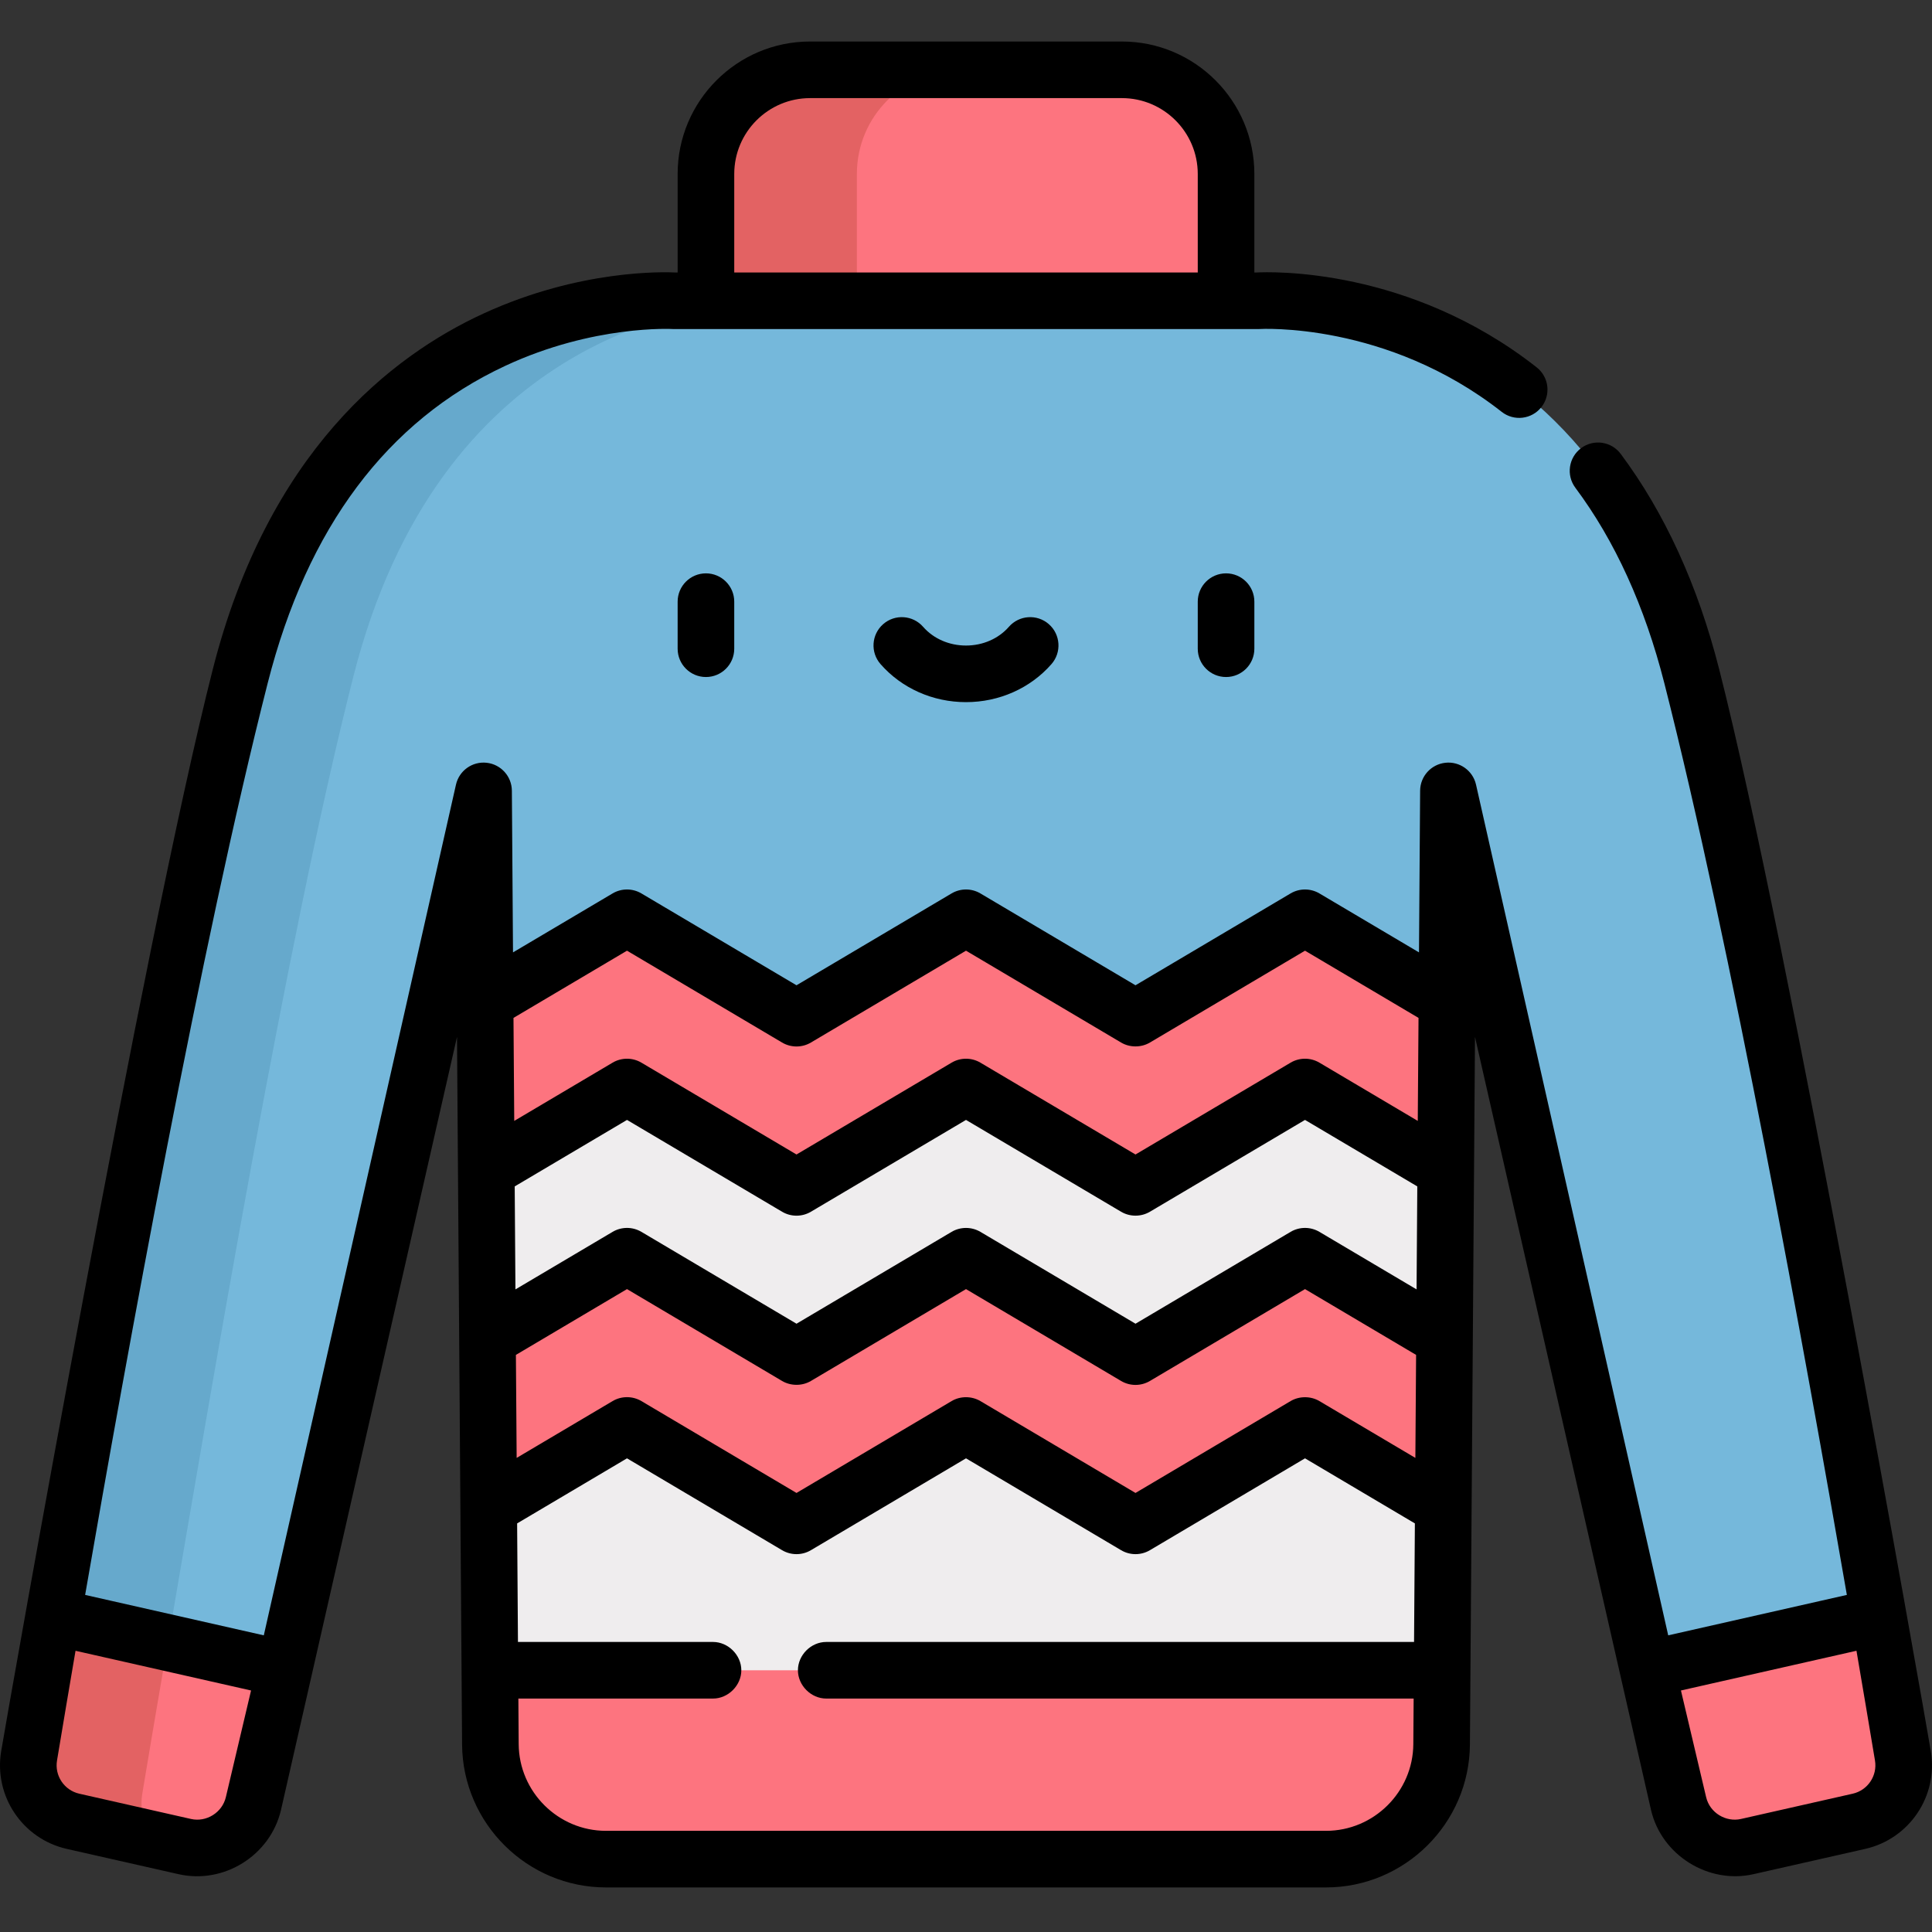 <svg height="512pt" viewBox="0 -11 512.001 512" width="512pt" xmlns="http://www.w3.org/2000/svg"><rect x="0" y="-11" width="512.001" height="512" fill="#333333" stroke="none"/><path d="m297.316 7.5h-82.633c-15.246 0-27.602 12.355-27.602 27.602v33.617l68.918 22.66 68.918-22.66v-33.617c0-15.242-12.355-27.602-27.602-27.602zm0 0" fill="#fd747f"/><path d="m227.082 68.719v-33.617c0-15.246 12.355-27.602 27.602-27.602h-40c-15.246 0-27.602 12.355-27.602 27.602v33.617l68.918 22.66 20-6.574zm0 0" fill="#e36263"/><g fill="#fd747f"><path d="m41.535 405.082-27.574 12.328c-2.637 15.324-4.77 28.016-6.25 36.914-1.328 7.957 3.797 15.566 11.66 17.34l29.598 6.699c8.148 1.848 16.254-3.227 18.184-11.355l8.422-35.656zm0 0"/><path d="m470.465 405.082 27.574 12.328c2.637 15.324 4.77 28.016 6.25 36.914 1.328 7.957-3.797 15.566-11.66 17.34l-29.598 6.699c-8.148 1.848-16.254-3.227-18.184-11.355l-8.422-35.656zm0 0"/><path d="m256 412.691-126.184 18.945.141 19.645c.121 16.832 13.801 30.41 30.633 30.41h190.82c16.832 0 30.512-13.578 30.633-30.41l.141-19.645zm0 0"/></g><path d="m37.711 464.324c1.48-8.898 3.609-21.594 6.25-36.914.965-5.613 2-11.668 3.094-18.07l-5.52-4.258-27.578 12.328c-.656 3.832-2.176 12.711-2.316 13.559-1.586 9.324-2.914 17.238-3.934 23.355-1.293 7.762 3.863 15.578 11.66 17.34l21.676 4.902c-2.746-3.289-4.09-7.707-3.332-12.242zm0 0" fill="#e36263"/><path d="m383.453 254.496.395-55.898 52.582 232.754 61.609-13.941c-11.191-65.09-31.504-177.699-49.719-249.254-26.848-105.523-115.203-99.438-115.203-99.438h-154.23s-88.359-6.086-115.207 99.438c-18.211 71.555-38.527 184.164-49.719 249.254l61.609 13.941 52.582-232.754.395 55.898 39.176 7.52 39.574 15.055 48.703-18.609 43.629 18.609 44.648-19.113zm0 0" fill="#75b8db"/><path d="m93.68 168.156c22.688-89.176 89.301-98.645 109.398-99.438h-24.191s-88.359-6.086-115.207 99.438c-18.211 71.555-38.527 184.164-49.719 249.254l30.531 6.91c11.293-65.816 31.258-185.727 49.188-256.164zm0 0" fill="#66a9cc"/><path d="m382.812 343.805.316-44.652-38.852-41.195-44.645 19.113-43.633-18.609-48.195 21.816-25.875-21.266h-29.844l-23.215 40.141.316 44.652 34.984 4.457 46.168 22.32 45.66-23.336 44.137 23.336 44.141-23.844zm0 0" fill="#efedee"/><path d="m382.488 388.461v.012l-.305 43.164h-252.367l-.305-43.164v-.012l34.66-40.199 46.168 22.32 45.66-23.336 44.137 23.336 44.141-23.844zm0 0" fill="#efedee"/><path d="m383.453 254.496-.324 44.656-37.289-22.082-44.922 26.598-44.918-26.598-44.918 26.598-44.922-26.598-37.289 22.082-.324-44.656 37.613-22.273 44.922 26.605 44.918-26.605 44.918 26.605 44.922-26.605zm0 0" fill="#fd747f"/><path d="m382.812 343.805-.324 44.656-36.648-21.703-44.922 26.605-44.918-26.605-44.918 26.605-44.922-26.605-36.648 21.703-.324-44.656 36.973-21.895 44.922 26.605 44.918-26.605 44.918 26.605 44.922-26.605zm0 0" fill="#fd747f"/><path d="m179.582 148.445v12.473c0 4.141 3.359 7.5 7.5 7.5s7.5-3.359 7.5-7.5v-12.473c0-4.141-3.359-7.5-7.5-7.5s-7.5 3.359-7.5 7.5zm0 0"/><path d="m317.418 148.445v12.473c0 4.141 3.359 7.5 7.5 7.5s7.5-3.359 7.5-7.5v-12.473c0-4.141-3.359-7.5-7.5-7.5s-7.5 3.359-7.5 7.5zm0 0"/><path d="m267.363 155.113c-2.758 3.152-6.898 4.961-11.363 4.961s-8.609-1.809-11.363-4.961c-2.727-3.117-7.465-3.438-10.582-.711-3.121 2.727-3.438 7.465-.711 10.582 5.605 6.414 13.863 10.09 22.656 10.09s17.051-3.676 22.656-10.086c2.727-3.121 2.406-7.855-.711-10.586-3.117-2.727-7.855-2.406-10.582.711zm0 0"/><path d="m17.715 478.98 29.594 6.695c12.039 2.73 24.293-4.949 27.141-16.945l46.664-204.945 1.344 187.551c.152 20.871 17.258 37.852 38.133 37.852h190.82c20.875 0 37.98-16.98 38.133-37.852l1.344-187.551s46.652 204.898 46.668 204.953c2.812 11.926 15.195 19.645 27.133 16.938l29.598-6.695c11.742-2.652 19.387-14.023 17.402-25.887-2.043-12.277-37.637-214.258-56.098-286.785-5.656-22.223-14.43-41.406-26.086-57.023-2.477-3.32-7.176-4.004-10.496-1.523-3.32 2.477-4 7.176-1.523 10.496 10.473 14.031 18.402 31.441 23.57 51.75 17.66 69.391 37.434 178.375 48.383 241.66l-47.344 10.715-50.93-225.438c-.84-3.719-4.328-6.215-8.121-5.805-3.789.41-6.668 3.594-6.695 7.402l-.301 42.852-26.387-15.625c-2.355-1.395-5.285-1.395-7.645 0l-41.098 24.34-41.098-24.34c-2.355-1.395-5.285-1.395-7.645 0l-41.098 24.34-41.098-24.34c-2.355-1.395-5.285-1.395-7.641 0l-26.387 15.625-.301-42.852c-.027-3.809-2.91-6.992-6.695-7.402-3.793-.41-7.281 2.086-8.121 5.805l-50.926 225.438-47.348-10.715c10.949-63.277 30.719-172.254 48.387-241.66 10.473-41.172 31.637-69.445 62.906-84.035 23.488-10.965 44.328-9.785 44.516-9.773.172.016 155.086.016 155.258 0 .336-.02 33.809-2.023 64.336 21.945 3.258 2.559 7.973 1.992 10.531-1.266 2.559-3.258 1.992-7.973-1.266-10.531-33.812-26.551-70.426-25.344-74.34-25.129h-.473v-26.117c0-19.355-15.746-35.102-35.102-35.102h-82.633c-19.355 0-35.102 15.746-35.102 35.102v26.117h-.477c-2.945-.156-25.309-.898-50.883 10.828-24.703 11.328-57.211 36.879-71.812 94.258-18.465 72.547-54.012 274.266-56.098 286.785-1.984 11.867 5.66 23.238 17.402 25.891zm474.27-52.512c1.656 9.68 3.301 19.434 4.906 29.09.676 4.031-1.922 7.891-5.914 8.793 0 0-29.594 6.695-29.602 6.695-3.965.898-8.234-1.586-9.227-5.762l-6.68-28.289zm-117.246-2.332h-155.781c-4.027 0-7.5 3.465-7.5 7.5 0 4.023 3.48 7.5 7.5 7.5h155.672l-.086 12.09c-.09 12.66-10.469 22.965-23.133 22.965h-190.82c-12.664 0-23.039-10.305-23.133-22.965l-.086-12.09h51.586c4.02 0 7.5-3.477 7.5-7.5 0-4.023-3.484-7.5-7.5-7.5h-51.695l-.219-31.418 29.117-17.246 41.098 24.344c2.359 1.395 5.289 1.395 7.645 0l41.098-24.344 41.098 24.344c2.355 1.395 5.285 1.395 7.645 0l41.098-24.344 29.117 17.246zm.348-48.777-25.426-15.055c-2.309-1.367-5.328-1.367-7.645 0l-41.098 24.344-41.098-24.344c-2.312-1.367-5.324-1.379-7.645 0l-41.094 24.344s-41.039-24.309-41.098-24.344c-2.344-1.387-5.305-1.387-7.645 0l-25.422 15.055-.199-27.297 29.441-17.438s41.066 24.324 41.098 24.344c2.242 1.328 5.277 1.402 7.645 0l41.098-24.344 41.098 24.344c2.355 1.395 5.285 1.395 7.645 0l41.098-24.344 29.441 17.438zm.32-44.656-25.746-15.246c-2.355-1.395-5.285-1.395-7.645 0l-41.094 24.34-41.098-24.34c-2.344-1.387-5.305-1.387-7.645 0l-41.098 24.34-41.098-24.34c-2.355-1.395-5.289-1.395-7.645 0l-25.746 15.246-.191-27.293 29.762-17.621 41.098 24.332c2.355 1.395 5.285 1.395 7.641 0l41.098-24.332 41.098 24.332c2.34 1.387 5.301 1.387 7.645 0l41.098-24.332 16.316 9.66 13.441 7.961zm-209.246-89.762 41.098 24.34c2.355 1.395 5.289 1.395 7.645 0l41.098-24.34s41.09 24.332 41.098 24.34c2.32 1.375 5.324 1.371 7.645 0l41.098-24.34 30.082 17.812-.199 27.297-26.062-15.434c-2.355-1.395-5.285-1.395-7.641 0l-41.102 24.336-41.098-24.336c-2.355-1.395-5.285-1.395-7.641 0l-41.102 24.336-41.098-24.336c-2.355-1.395-5.285-1.395-7.641 0l-26.062 15.434-.199-27.297zm28.422-205.84c0-11.082 9.016-20.102 20.102-20.102h82.633c11.082 0 20.102 9.02 20.102 20.102v26.117h-122.836zm-179.473 420.453c1.641-9.852 3.254-19.434 4.906-29.082l46.516 10.523s-6.668 28.234-6.68 28.281c-.961 4.066-5.16 6.691-9.23 5.77l-29.598-6.695c-3.992-.902-6.59-4.762-5.914-8.797zm0 0"/></svg>